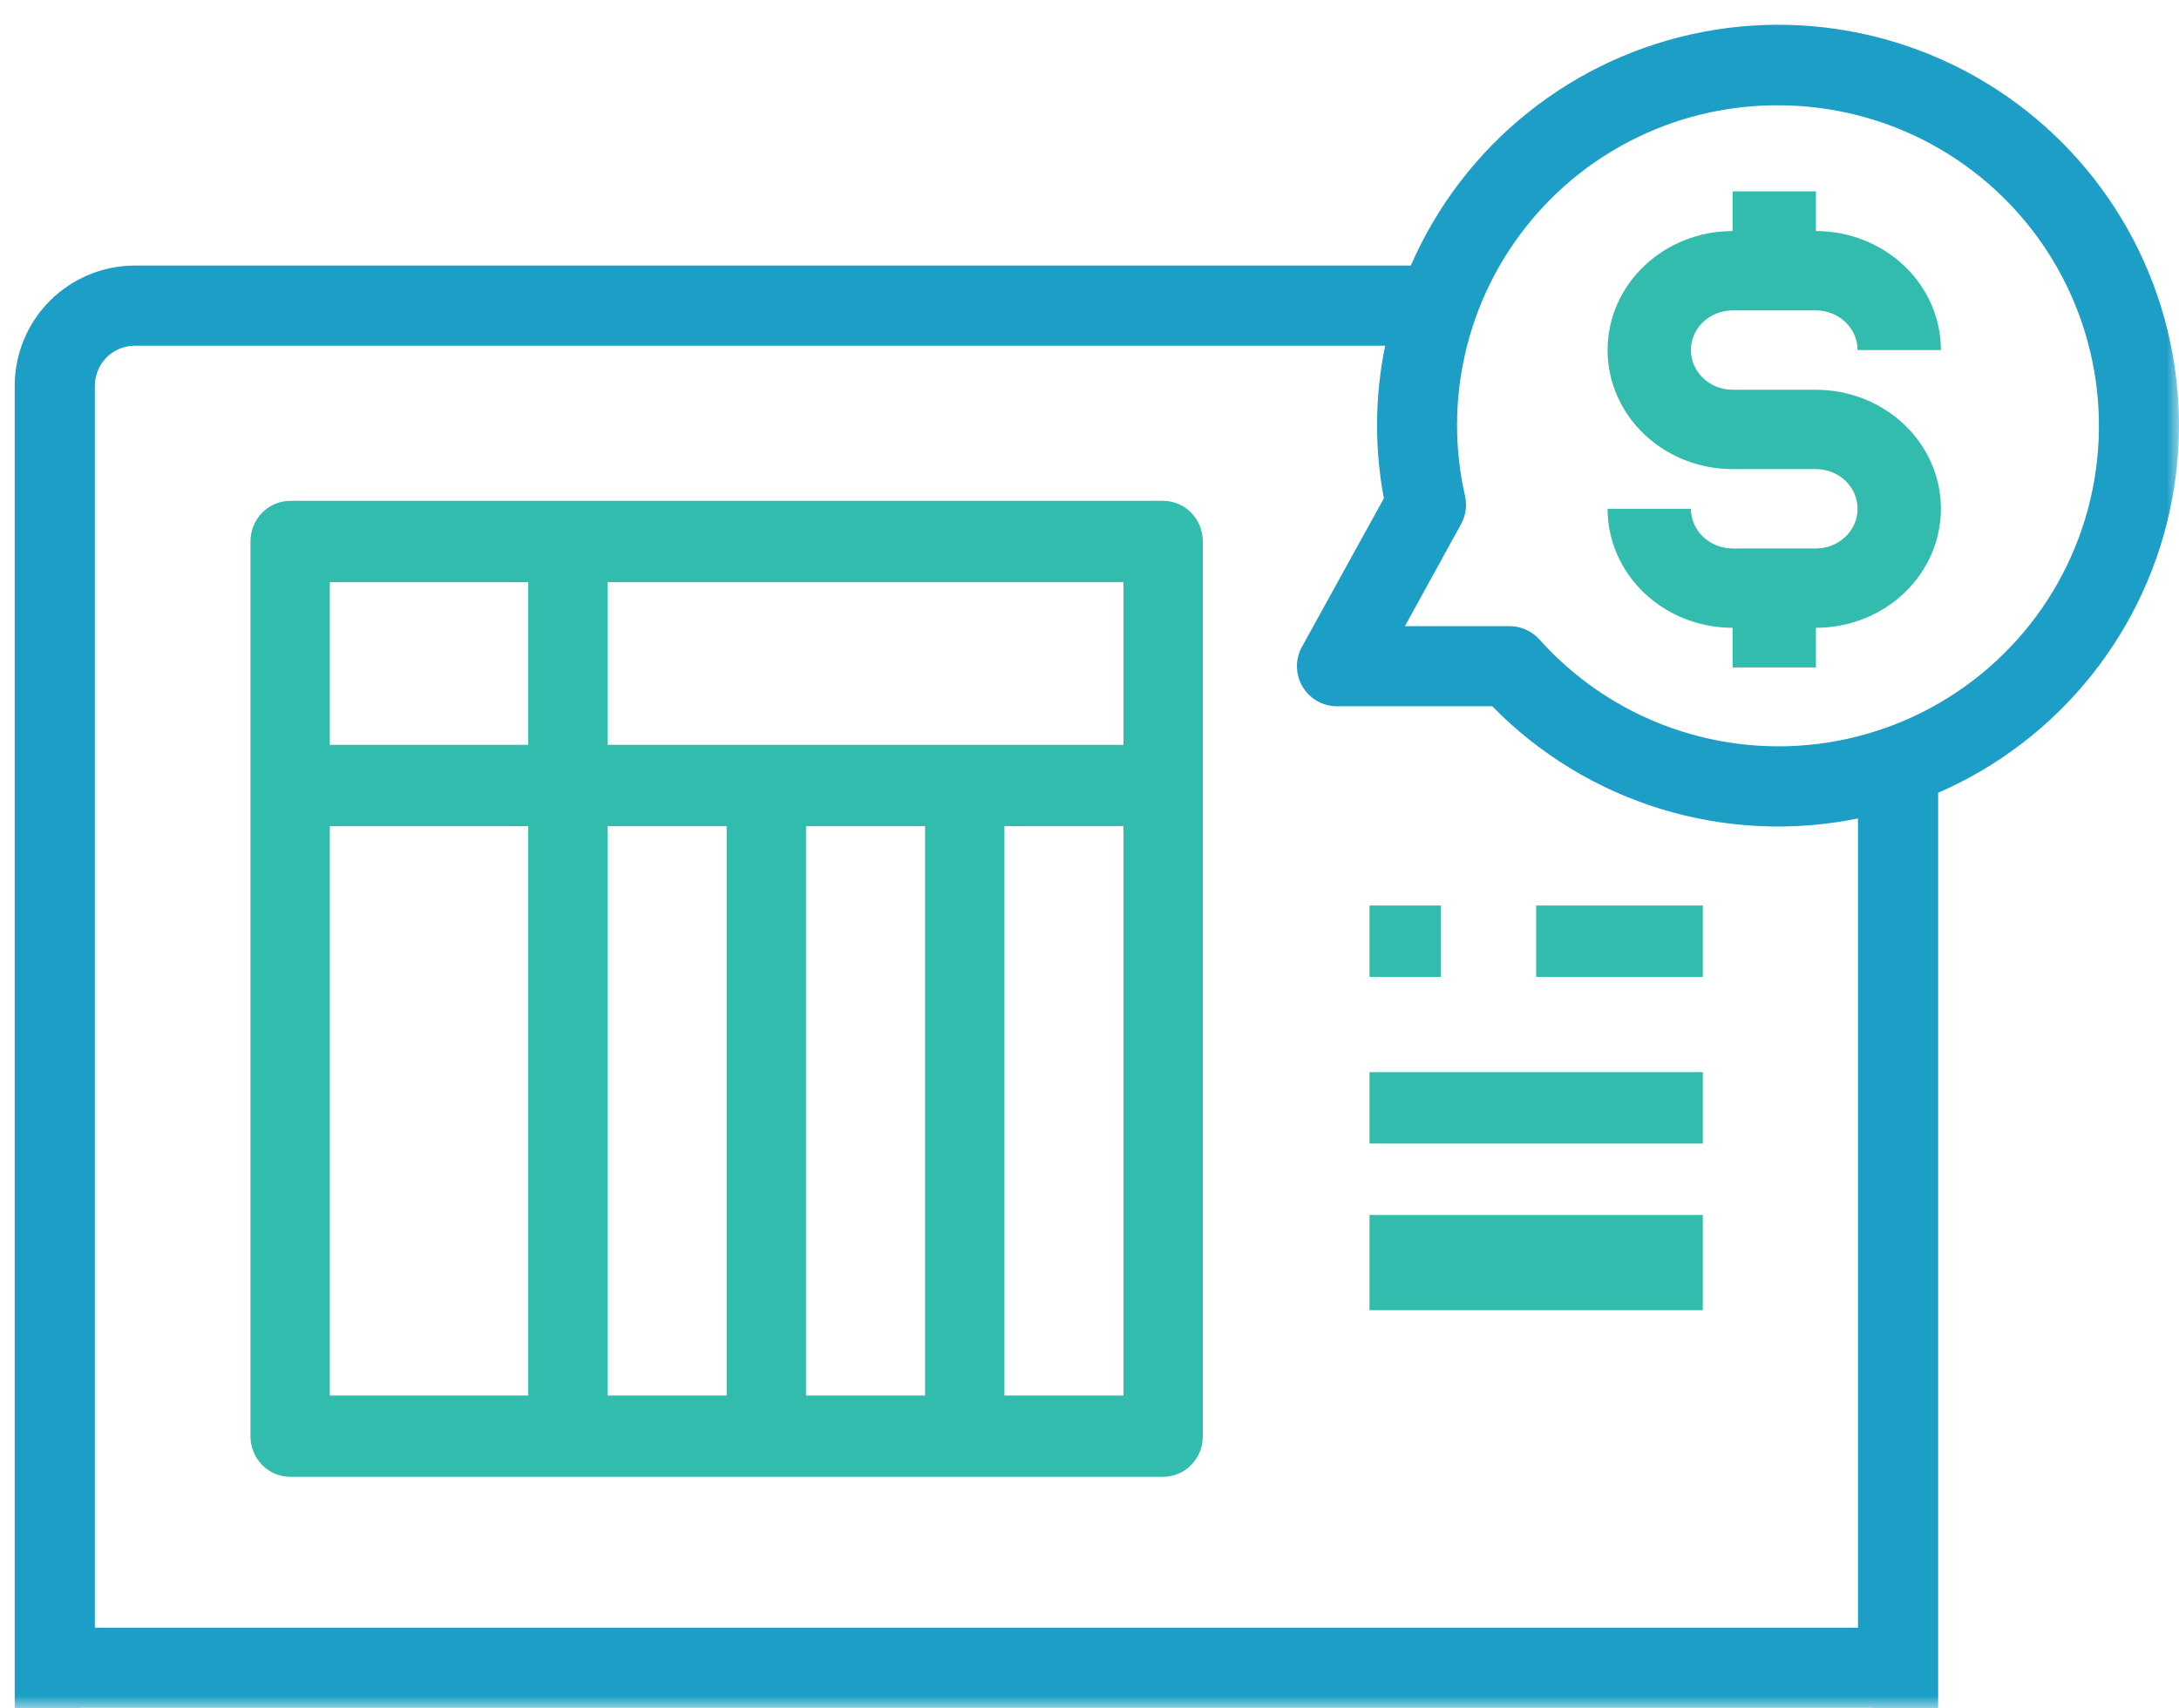 <svg width="88" height="69" viewBox="0 0 88 69" fill="none" xmlns="http://www.w3.org/2000/svg">
<mask id="mask0" mask-type="alpha" maskUnits="userSpaceOnUse" x="0" y="0" width="88" height="69">
<rect width="88" height="69" transform="matrix(1 0 0 -1 0 69)" fill="white"/>
</mask>
<g mask="url(#mask0)">
<path d="M78.273 66.986V32.023C80.691 30.971 82.815 29.343 84.461 27.283C86.107 25.223 87.225 22.791 87.716 20.2C88.208 17.609 88.059 14.937 87.282 12.417C86.506 9.897 85.125 7.605 83.26 5.74C81.395 3.875 79.103 2.494 76.583 1.718C74.063 0.941 71.391 0.792 68.8 1.284C66.209 1.775 63.778 2.893 61.717 4.539C59.657 6.185 58.029 8.309 56.977 10.727H5.449C4.162 10.727 2.927 11.239 2.016 12.149C1.106 13.06 0.594 14.295 0.594 15.582V66.986V85.5C0.04 85.5 -9.116 86.536 -9.115 86.787V94.879C-9.115 95.737 -8.774 96.56 -8.167 97.167C-7.56 97.774 -6.737 98.115 -5.879 98.115H84.746C85.604 98.115 86.427 97.774 87.034 97.167C87.641 96.56 87.982 95.737 87.982 94.879V86.787C87.985 86.537 78.382 86.225 78.273 86V66.986ZM34.579 88.406H44.288V90.024H34.579V88.406ZM3.831 85.169L3.213 68.986H75.654V85.169H3.831ZM71.799 4.254C73.96 4.251 76.087 4.788 77.987 5.817C79.886 6.846 81.498 8.334 82.676 10.145C83.853 11.957 84.558 14.034 84.727 16.188C84.896 18.342 84.524 20.504 83.643 22.477C82.763 24.45 81.403 26.171 79.687 27.483C77.971 28.796 75.954 29.658 73.819 29.992C71.684 30.325 69.5 30.119 67.466 29.392C65.431 28.666 63.611 27.441 62.17 25.831C62.019 25.661 61.833 25.526 61.625 25.433C61.417 25.34 61.193 25.292 60.965 25.292H56.739L59.005 21.172C59.195 20.827 59.253 20.424 59.167 20.039C58.735 18.144 58.737 16.177 59.171 14.283C59.605 12.389 60.462 10.617 61.676 9.1C62.89 7.582 64.431 6.359 66.184 5.52C67.937 4.681 69.856 4.248 71.799 4.254ZM3.831 15.582C3.831 15.153 4.001 14.742 4.305 14.438C4.608 14.134 5.02 13.964 5.449 13.964H55.94C55.522 15.996 55.505 18.091 55.888 20.13L52.579 26.129C52.443 26.375 52.374 26.653 52.378 26.935C52.382 27.216 52.46 27.492 52.603 27.734C52.746 27.977 52.95 28.177 53.195 28.317C53.44 28.456 53.717 28.529 53.998 28.529H60.266C62.153 30.459 64.493 31.885 67.073 32.676C69.654 33.468 72.391 33.6 75.036 33.06V65.749H3.831V15.582ZM-5.879 94.879V88.406H31.342V90.024C31.342 90.882 31.683 91.706 32.29 92.312C32.897 92.919 33.72 93.26 34.579 93.26H44.288C45.147 93.26 45.97 92.919 46.577 92.312C47.184 91.706 47.525 90.882 47.525 90.024V88.406H84.746V94.879H-5.879Z" fill="#1C9EC6"/>
</g>
<path d="M73.337 22.154H69.971C69.525 22.154 69.097 21.985 68.781 21.684C68.466 21.384 68.288 20.976 68.288 20.551H64.923C64.923 21.826 65.455 23.049 66.402 23.951C67.348 24.852 68.632 25.359 69.971 25.359V26.962H73.337V25.359C74.675 25.359 75.959 24.852 76.906 23.951C77.853 23.049 78.385 21.826 78.385 20.551C78.385 19.276 77.853 18.053 76.906 17.152C75.959 16.25 74.675 15.744 73.337 15.744H69.971C69.525 15.744 69.097 15.575 68.781 15.274C68.466 14.974 68.288 14.566 68.288 14.141C68.288 13.716 68.466 13.308 68.781 13.008C69.097 12.707 69.525 12.539 69.971 12.539H73.337C73.783 12.539 74.211 12.707 74.526 13.008C74.842 13.308 75.019 13.716 75.019 14.141H78.385C78.385 12.866 77.853 11.643 76.906 10.742C75.959 9.84 74.675 9.333 73.337 9.333V7.731H69.971V9.333C68.632 9.333 67.348 9.84 66.402 10.742C65.455 11.643 64.923 12.866 64.923 14.141C64.923 15.416 65.455 16.639 66.402 17.541C67.348 18.442 68.632 18.949 69.971 18.949H73.337C73.783 18.949 74.211 19.118 74.526 19.418C74.842 19.719 75.019 20.126 75.019 20.551C75.019 20.976 74.842 21.384 74.526 21.684C74.211 21.985 73.783 22.154 73.337 22.154Z" fill="#32BCAD"/>
<path d="M46.974 20.231H11.718C11.293 20.231 10.885 20.404 10.585 20.712C10.284 21.02 10.115 21.438 10.115 21.873V58.011C10.115 58.447 10.284 58.865 10.585 59.173C10.885 59.481 11.293 59.654 11.718 59.654H46.974C47.399 59.654 47.807 59.481 48.108 59.173C48.408 58.865 48.577 58.447 48.577 58.011V21.873C48.577 21.438 48.408 21.02 48.108 20.712C47.807 20.404 47.399 20.231 46.974 20.231ZM45.372 30.087H24.538V23.516H45.372V30.087ZM32.551 33.372H37.359V56.369H32.551V33.372ZM29.346 56.369H24.538V33.372H29.346V56.369ZM21.333 23.516V30.087H13.32V23.516H21.333ZM13.32 33.372H21.333V56.369H13.32V33.372ZM40.564 56.369V33.372H45.372V56.369H40.564Z" fill="#32BCAD"/>
<path d="M55.308 36.577H58.192V39.462H55.308V36.577Z" fill="#32BCAD"/>
<path d="M62.038 36.577H68.769V39.462H62.038V36.577Z" fill="#32BCAD"/>
<path d="M55.308 43.308H68.769V46.192H55.308V43.308Z" fill="#32BCAD"/>
<path d="M55.308 49.077H68.769V52.923H55.308V49.077Z" fill="#32BCAD"/>
</svg>
